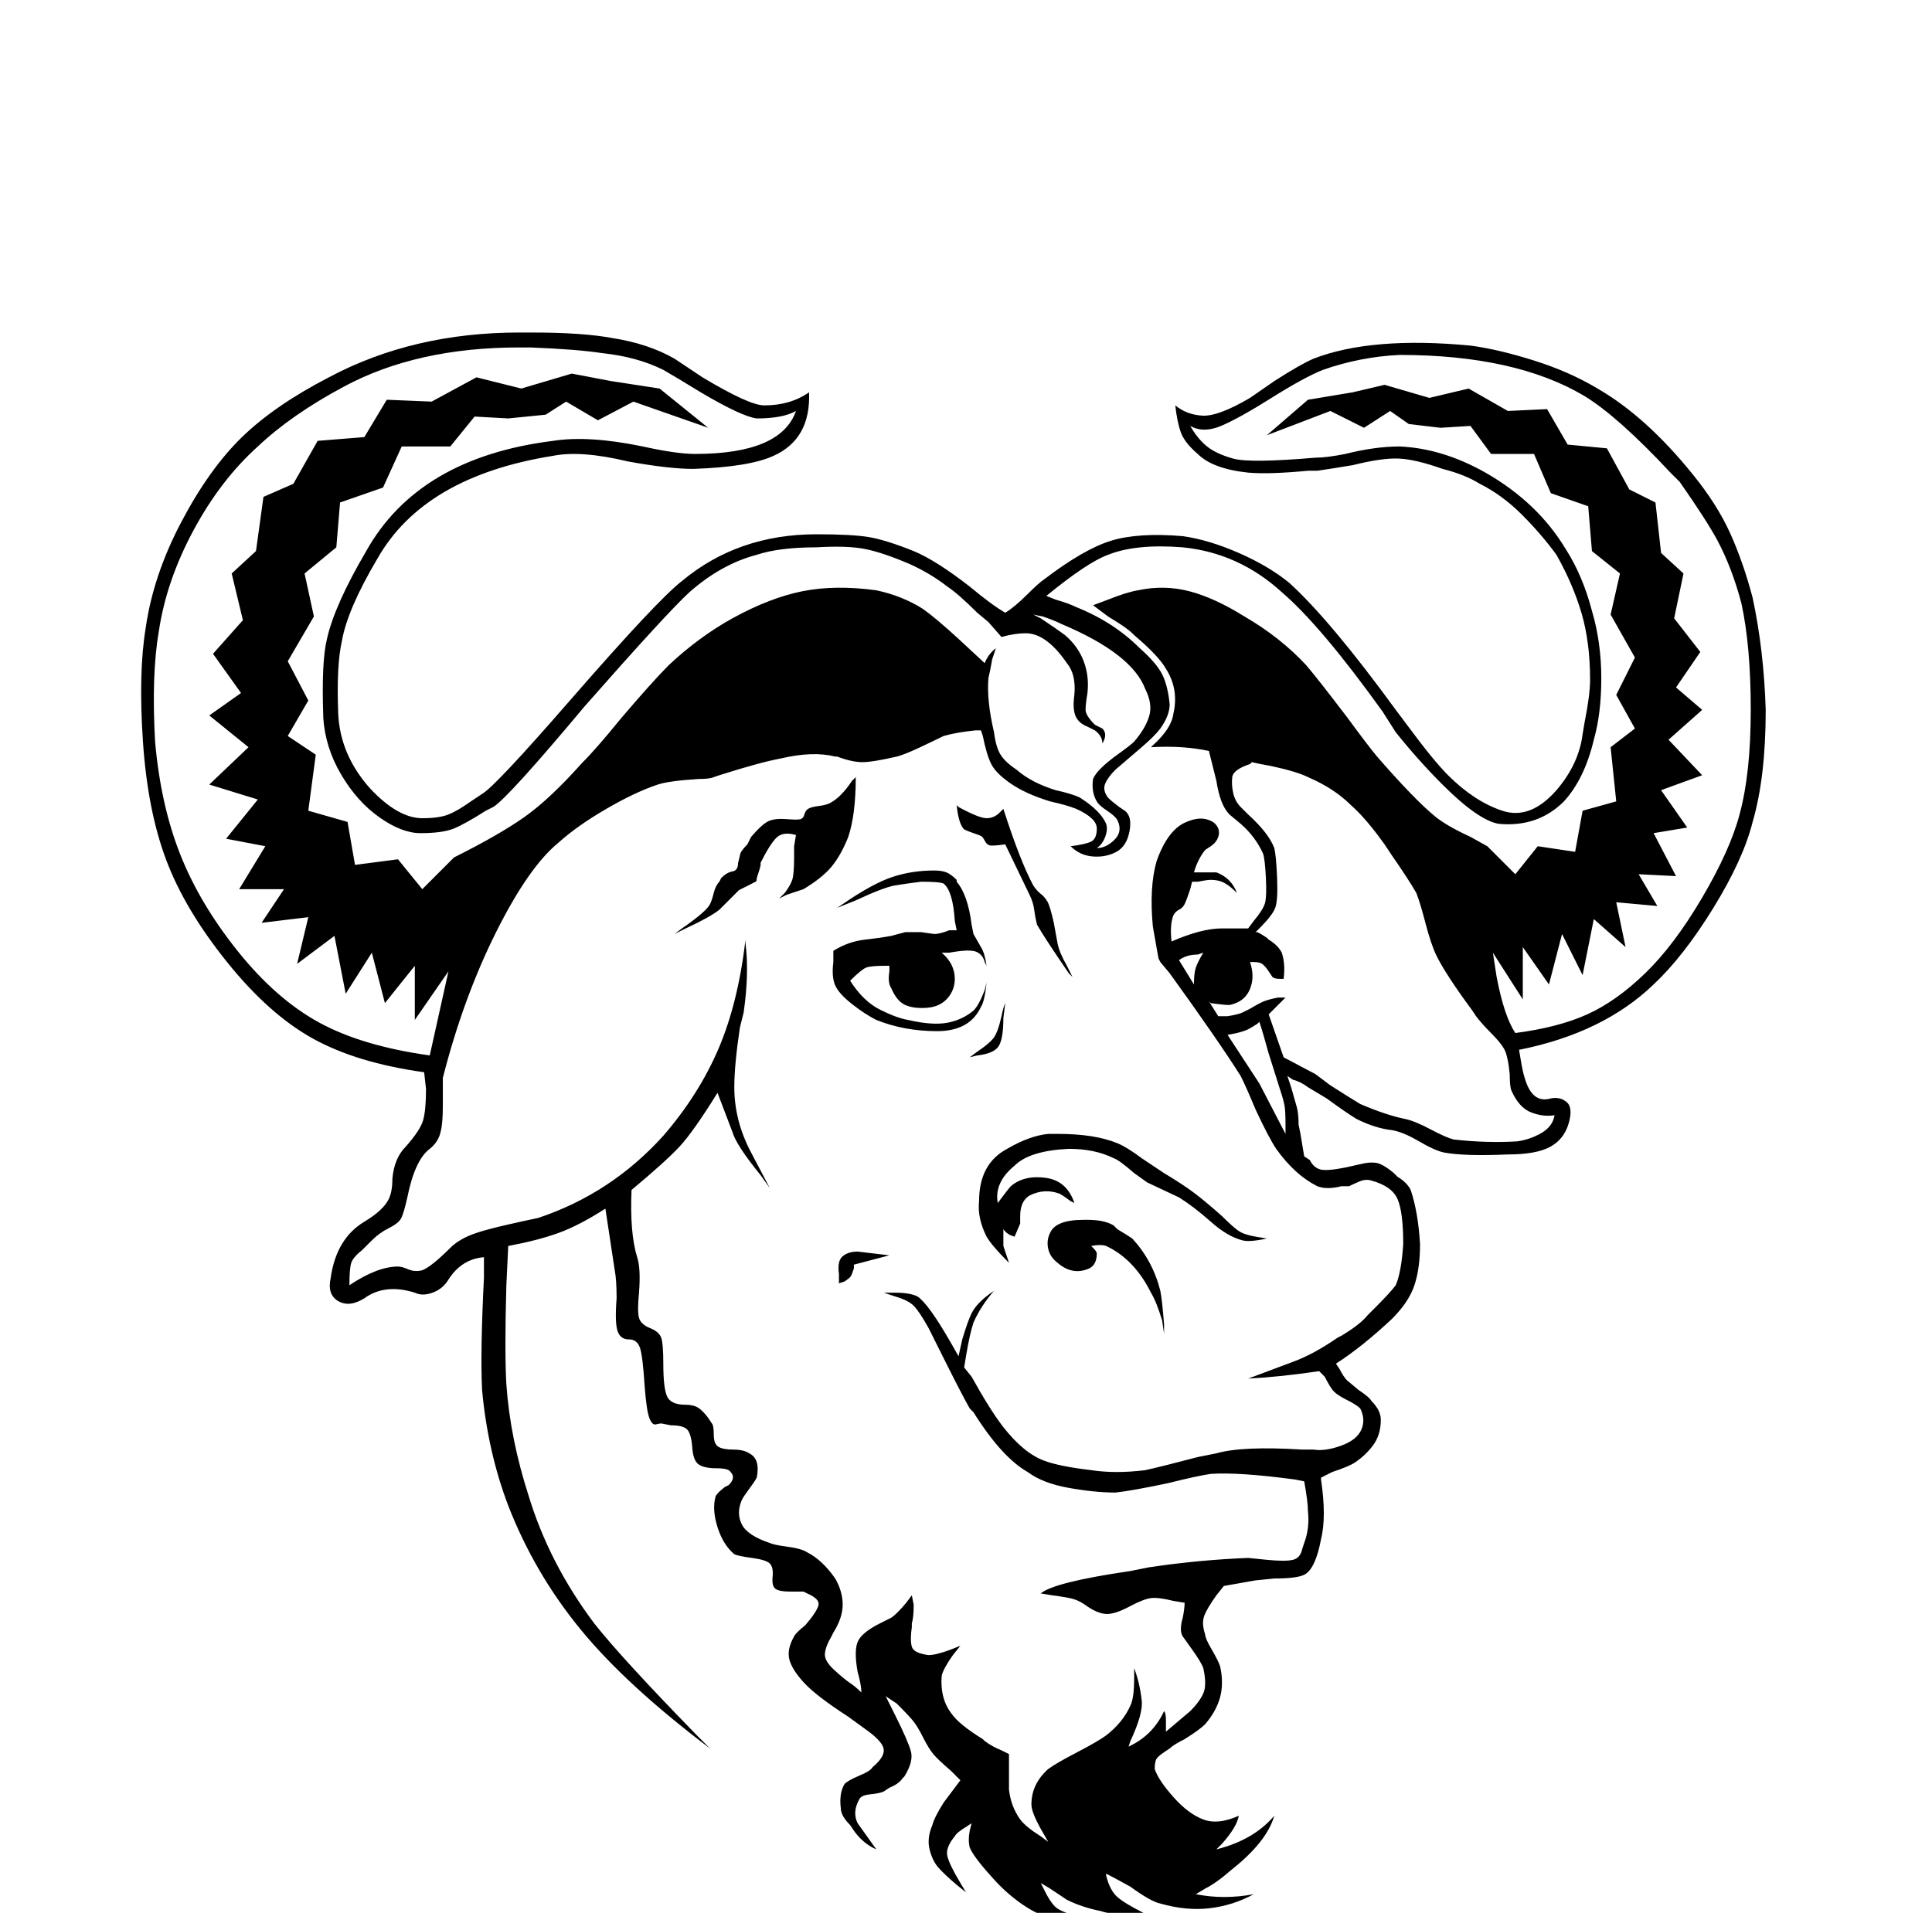<?xml version="1.0" standalone="no"?>
<!DOCTYPE svg PUBLIC "-//W3C//DTD SVG 1.1//EN" "http://www.w3.org/Graphics/SVG/1.1/DTD/svg11.dtd" >
<svg xmlns="http://www.w3.org/2000/svg" xmlns:xlink="http://www.w3.org/1999/xlink" version="1.1" viewBox="-10 0 1034 1024">
   <path fill="currentColor"
d="M268 178q-57 0 -102 24q-29 15 -46.5 32t-32.5 45.5t-19 56.5q-4 24 -1.5 61t12.5 63.5t32.5 54.5t46 41t59.5 18l1 9q0 11 -1.5 16.5t-9.5 14.5q-6 6 -7 17q0 7 -2 11q-3 6 -13 12q-15 9 -18 30q-2 9 4 12.5t14 -1.5q11 -8 27 -3q4 2 9.5 0t8.5 -7q7 -11 19 -12v11
q-2 40 -1 60q3 33 14 62q14 36 38.5 66t69.5 64l-7 -7q-40 -41 -55 -60q-24 -32 -35 -68q-10 -31 -12 -60q-1 -17 0 -53l1 -21q16 -3 27 -7t25 -13l5 33q1 5 1 15q-1 13 0.5 17.5t6 4.5t6 4.5t2.5 20.5q1 13 2.5 17t3.5 3.5t3 -0.5l5 1q7 0 9 2.5t2.5 9.5t3.5 9t9.5 2t7.5 2
q3 3 -1 7l-2 1q-4 3 -5 5q-2 7 1 16.5t9 14.5q2 1 9.5 2t9.5 3t1.5 7t1.5 6.5t7.5 1.5h7.5l2 1q7 3 6 6.5t-7 10.5q-5 4 -6 6q-4 7 -2.5 12.5t8 12.5t23.5 18l11 8q8 6 8 10t-6 9q-1 2 -7 4.5t-8 4.5q-3 5 -2 13q0 4 5 9l2 3q5 7 12 10l-10 -14q-3 -6 1 -13q1 -2 6 -2.5
t7 -1.5l3 -2q5 -2 7 -5l1 -1q5 -8 3.5 -13.5t-8.5 -19.5l-5 -10l6 4q6 6 8.5 9t5.5 9t5.5 9t9.5 9l5 5l-9 12q-5 8 -6 12q-3 7 -1.5 13t4.5 9.5t10 9.5l5 4l-3 -5q-6 -10 -7 -14.5t4 -10.5q1 -2 6 -5l3 -2l-1 4q-1 5 0 9q2 5 12 16q7 8 15.5 14t16.5 8q4 1 11 1h5l-5 -3
q-7 -2 -9.5 -4.5t-5.5 -8.5l-2 -4l5 3l9 6q8 4 18 6q6 2 20 3l9 1l-6 -3q-10 -5 -14 -8.5t-6 -11.5v-1q4 2 13 7q11 8 16 9q14 4 26.5 2.5t23.5 -7.5q-16 3 -31 0l5 -3q6 -3 14 -10q19 -15 23 -29q-11 13 -31 18l3 -3q8 -9 9 -15q-11 5 -19 2t-16 -12t-10 -15q0 -4 1 -5.5
t4 -3.5l3 -2q2 -2 8 -5q8 -5 11 -8q6 -7 8 -14.5t0 -16.5q-1 -3 -4.5 -9t-3.5 -8v0q-2 -6 -0.5 -10t6.5 -11l4 -5l17 -3l10 -1q12 0 16 -2q6 -3 9 -19v0q3 -12 0 -32v-1l6 -3q9 -3 12 -5q6 -4 10 -9.5t4 -13.5q0 -5 -5 -10q-1 -2 -7 -6l-6 -5q-2 -2 -4 -6l-2 -3
q14 -9 30 -24q9 -9 12 -18t3 -22q-1 -17 -5 -29q-2 -4 -7 -7l-2 -2q-6 -5 -9.5 -5.5t-7.5 0.5l-9 2q-10 2 -13.5 1t-5.5 -5l-3 -2l-2 -12l-1 -5q0 -6 -1 -9.5l-3 -10.5l-2 -6l3 2q4 1 8 4l10 6q11 8 16 11q10 5 19 6q6 1 14.5 6t13.5 6q11 2 34 1q15 0 22.5 -4t10 -12.5
t-1 -11.5t-8.5 -2v0q-10 3 -14 -11q-1 -3 -2 -9l-1 -6q45 -9 72 -35q16 -15 32 -41t21 -46q7 -24 7 -60q-1 -32 -7 -60q-5 -19 -12 -34.5t-20 -31.5q-25 -31 -51 -46q-15 -9 -34 -15t-34 -8q-53 -5 -84 7q-7 3 -21 12l-13 9q-17 10 -25.5 9.5t-14.5 -5.5q1 9 3 14.5t9 11.5
q8 8 27 10q11 1 32 -1h5q7 -1 19 -3q16 -4 25 -3.5t23 5.5q12 3 20 8q12 6 22.5 16.5t18.5 21.5q9 16 13.5 31.5t4.5 35.5q0 8 -3 23l-1 6q-2 16 -14 30q-14 16 -29 11t-29 -19q-8 -8 -22 -27l-6 -8q-35 -48 -57 -68q-11 -9 -27 -16t-30 -9q-24 -2 -38.5 2.5t-35.5 20.5
q-3 2 -9 8q-7 7 -12 10q-7 -4 -19 -14q-18 -14 -30 -19q-15 -6 -24 -7.5t-28 -1.5q-42 0 -72 25q-13 10 -60 64q-40 46 -47 50l-6 4q-7 5 -12 7t-14 2q-13 0 -28 -16q-16 -18 -17 -40q-1 -26 2 -39q3 -17 19 -44q25 -44 94 -55q15 -3 40 3q22 4 35 4q30 -1 43 -7
q20 -9 19 -34q-10 7 -24 7q-8 0 -33 -15l-15 -10q-14 -8 -33 -11q-16 -3 -43 -3h-7zM268 186h6q25 1 38 3q19 2 33 9q7 4 20 12q22 13 30 14q14 0 21 -4q-8 23 -54 23q-10 0 -28 -4q-29 -6 -48 -3q-72 9 -100 59q-17 29 -21 47q-3 12 -2 41v1q1 16 9.5 30.5t20.5 23t22 8.5
q12 0 18 -2.5t17 -9.5l4 -2q8 -5 49 -54q44 -50 56 -61q17 -15 36 -20q12 -4 32 -4q17 -1 26.5 1t23.5 8q11 5 20 12q6 4 16 14l6 5l7 8q7 -2 13 -2q11 0 22 16q5 6 4 17q-1 7 0.5 11t6.5 6l4 2q4 3 4 7q3 -5 0 -8l-4 -2q-5 -5 -5 -8t1 -9q1 -9 -2 -17t-10 -14q-4 -3 -13 -9
l-4 -2l5 1q6 2 10 4q38 16 45 35q4 8 2 14.5t-8 13.5q-2 2 -9 7q-11 8 -13 13q-1 7 2 12q1 2 5.5 5t5.5 5q3 6 -1.5 10.5t-9.5 4.5q3 -2 4.5 -6t0.5 -7q-3 -7 -14 -14q-4 -2 -13 -4q-13 -4 -21 -11q-6 -4 -8.5 -8t-3.5 -12q-4 -17 -3 -29q1 -4 2 -10l2 -6q-4 3 -6 8v0
l-14 -13q-12 -11 -19 -16q-11 -7 -25 -10q-22 -3 -39.5 0.5t-37.5 14.5q-18 10 -34 25q-9 9 -26 29q-13 16 -21 24q-17 19 -30.5 28.5t-37.5 21.5l-17 17l-13 -16l-23 3l-4 -23l-21 -6l4 -30l-15 -10l11 -19l-11 -21l14 -24l-5 -23l17 -14l2 -24l23 -8l10 -22h26l13 -16
l18 1l20 -2l11 -7l17 10l19 -10l40 14l-26 -21l-26 -4l-21 -4l-27 8l-24 -6l-24 13l-24 -1l-12 20l-25 2l-13 23l-16 7l-4 29l-13 12l6 25l-16 18l15 21l-17 12l21 17l-21 20l26 8l-17 21l21 4l-14 23h24l-12 18l25 -3l-6 25l20 -15l6 31l14 -22l7 27l16 -20v29l18 -26
l-10 45q-36 -5 -59 -17.5t-43.5 -38t-31 -52t-13.5 -60.5q-2 -36 2 -59q4 -27 18.5 -54t34.5 -45q18 -17 46 -32q39 -21 94 -21zM739 190q62 0 99 22q18 11 46 41l5 5q14 20 20 31q8 15 13 34q5 23 5 57t-6 56q-5 19 -20 44.5t-30.5 40.5t-31 22t-38.5 10q-6 -9 -10 -30
l-2 -13l16 25v-28l14 20l7 -27l11 22l6 -30l17 15l-5 -24l22 2l-10 -17l20 1l-12 -23l18 -3l-14 -20l22 -8l-18 -19l18 -16l-14 -12l13 -19l-14 -18l5 -24l-12 -11l-3 -27l-14 -7l-12 -22l-21 -2l-11 -19l-21 1l-21 -12l-21 5l-24 -7l-17 4l-24 4l-22 19l34 -13l18 9l14 -9
l10 7l17 2l16 -1l11 15h23l9 21l20 7l2 24l15 12l-5 22l13 23l-10 20l10 18l-13 10l3 29l-18 5l-4 22l-20 -3l-12 15l-15 -15l-9 -5q-13 -6 -19 -11q-11 -9 -31 -32q-5 -6 -16 -21q-16 -21 -22 -28q-14 -15 -33 -26q-16 -10 -29.5 -13.5t-27.5 -0.5q-6 1 -16 5l-8 3l8 6
q10 6 13 9l1 1q13 11 17 18q7 11 4 24q-1 8 -11 17l-1 1q17 -1 31 2l4 16q2 13 7 18l6 5q8 7 12 16q1 3 1.5 13t-0.5 13.5t-6 9.5l-3 4h-14q-11 0 -27 7q-1 -9 1 -14q1 -2 3 -3t3 -3t3 -8l1 -4h3q5 -1 7 -1q4 0 7 1.5t7 5.5q-3 -8 -11 -11h-10h-2q2 -7 6 -12l3 -2q3 -2 4 -5
t-0.5 -5.5t-4.5 -3.5q-5 -2 -12 1q-10 4 -16 21q-4 14 -2 35q1 6 3 17l1 2l5 6q26 36 38 55q3 6 8 18q7 15 11 21q10 14 22 20q5 2 13 0h4q2 -1 5.5 -2.5t6.5 -0.5q11 3 14 10t3 24q-1 15 -4 22q-3 4 -11 12l-4 4q-4 5 -14 11l-2 1q-13 9 -24 13l-24 9q18 -1 38 -4l3 3
q3 6 5 8t7 4.5t7 4.5q3 6 0.5 11.5t-11 8.5t-14.5 2h-6q-32 -2 -46 2l-10 2q-19 5 -28 7q-16 2 -29 0q-17 -2 -25 -5q-11 -4 -22 -18q-7 -9 -17 -27l-4 -5l1 -6q2 -12 4 -18q4 -9 11 -17q-9 6 -12 12q-2 4 -5 14l-2 9l-4 -7q-12 -21 -18 -25q-4 -2 -12 -2h-6l6 2q7 2 10 5
t8 12l9 18q9 18 13 25l2 2q15 24 29 32q8 6 22 8.5t25 2.5q9 -1 28 -5q16 -4 23 -5q15 -1 45 3l5 1q2 11 2 16q1 9 -2 17l-1 3q-1 5 -5 6t-14 0l-10 -1q-26 1 -53 5l-10 2q-41 6 -48 12l6 1q8 1 11.5 2t7.5 4q6 4 10.5 4t12 -4t11.5 -4.5t12 1.5l6 1q0 3 -1 8q-2 7 0 10l5 7
q5 7 6 10q2 9 0 13.5t-7 9.5l-13 11v-6q0 -4 -1 -5q-6 13 -19 19l1 -3q7 -15 6 -22q-1 -9 -4 -17v5q0 11 -2 15q-4 9 -13 16q-4 3 -15.5 9t-15.5 9q-9 8 -9 19q0 4 5 13l4 7l-4 -3q-8 -5 -11 -9q-5 -7 -6 -16v-11v-8l-4 -2q-5 -2 -9 -5l-1 -1q-13 -8 -17 -14q-6 -8 -5 -20
q1 -4 6 -11l4 -5l-5 2q-8 3 -12 3q-8 -1 -9 -4.5t0 -10.5v-2q1 -3 1 -10l-1 -5l-3 4q-5 6 -8 8l-6 3q-10 5 -12 10t0 16q2 7 2 11q-3 -3 -6 -5t-8.5 -7t-5 -9t3.5 -9l1 -2q5 -8 5 -15t-4 -14q-7 -10 -15 -14q-3 -2 -10.5 -3t-9.5 -2q-12 -4 -15 -10t0 -13q1 -2 4 -6t4 -6
q2 -10 -4 -13q-3 -2 -8.5 -2t-8 -1.5t-2.5 -6.5t-1 -6l-2 -3q-3 -4 -5.5 -5.5t-6.5 -1.5q-8 0 -10 -4.5t-2 -17.5q0 -10 -1 -13.5t-6 -5.5t-6 -5.5t0 -13.5q1 -13 -1 -19q-4 -13 -3 -36q18 -15 25.5 -23t20.5 -29l8 21q2 7 15 23l5 7l-10 -19q-9 -17 -9 -35q0 -12 3 -32
l2 -8q3 -21 1 -37v-2q-4 34 -14.5 58.5t-29.5 46.5q-28 31 -67 44q-5 1 -16 3.5t-17 4.5q-9 3 -14 8q-10 10 -15 12q-4 1 -7.5 -0.5t-5.5 -1.5q-11 0 -26 10q0 -9 1 -12t6 -7l5 -5q4 -4 9 -6.5t6.5 -5t3.5 -11.5q4 -20 12 -26q5 -4 6 -10q1 -4 1 -13.5v-14.5
q11 -43 28.5 -78t33.5 -48q10 -9 25.5 -18t27.5 -13q6 -2 22 -3q6 0 8 -1l3 -1q22 -7 33 -9q17 -4 29 -1h1q8 3 13.5 3t18.5 -3q4 -1 12.5 -5t12.5 -6q7 -2 17 -3h3l1 3q2 10 4.5 15t10.5 10.5t21 9.5q9 2 14 4q11 5 11 10.5t-3 7t-11 2.5q5 5 12 5.5t12.5 -2.5t7 -11
t-2.5 -11l-3 -2q-4 -3 -6 -5q-3 -4 -1.5 -7.5t5.5 -7.5l14 -12q7 -6 10 -10q5 -7 5 -13q-1 -10 -4 -16t-12 -14q-14 -14 -34 -22q-4 -2 -11 -4l-5 -2q22 -18 33 -22q15 -6 40 -4q30 3 53 24q21 18 54 64l7 11q12 15 25 28q19 19 30 21q21 2 35 -12q11 -12 16 -33
q4 -14 4 -33t-5 -36q-5 -19 -14 -33q-15 -25 -43 -41q-23 -13 -46 -14q-13 0 -29 4q-10 2 -16 2q-35 3 -44 0.5t-14 -6.5t-9 -11q7 4 16.5 0t27 -15t27.5 -15q20 -7 41 -8zM660 408q4 1 10 2q14 3 20 6q14 6 23 15q8 7 18 21l4 6q9 13 13 20q2 5 5 16.5t6 17.5q5 10 19 29
l2 3q3 4 8 9t7 8.5t3 13.5q0 7 1 9q4 9 10.5 11.5t12.5 1.5q-1 6 -7 9.5t-13 4.5q-16 1 -34 -1q-4 -1 -12.5 -5.5t-13.5 -5.5q-10 -2 -24 -8q-5 -3 -16 -10l-8 -6l-17 -9l-8 -23l9 -9h-4q-5 1 -7.5 2t-7.5 4l-4 2q-2 1 -8 2h-5l-5 -8l1 1q7 1 10 1q10 -2 12 -12q1 -5 -1 -11
h2q3 0 4.5 1t3.5 4l2 3q1 1 4 1h2q1 -8 -1 -14q-2 -4 -7 -7l-1 -1q-3 -2 -5 -3h-1l2 -2q7 -7 8.5 -11t1 -16t-1.5 -16q-3 -8 -14 -18l-4 -4q-3 -3 -4 -7.5t-0.5 -8.5t9.5 -7zM448 416l-2 2q-6 9 -12 12q-2 1 -6 1.5t-5.5 1.5t-2 3t-2 2.5t-7.5 0t-9.5 1t-9.5 8.5l-2 4
q-4 4 -4 6l-1 4q0 4 -3 4.5t-6 3.5l-1 2q-2 2 -3 6t-2 6q-2 4 -15 13l-4 3l6 -3q13 -6 18 -10l5 -5l5.5 -5.5t5 -2.5t4.5 -2.5t1 -4.5t1 -5q5 -10 8.5 -13.5t10.5 -1.5l-1 6v6q0 9 -1 12t-4 7l-3 3l4 -2l9 -3q10 -6 15 -12t9 -16q4 -12 4 -32zM502 431q1 10 4 13q2 1 5 2
t4 1.5t2 2.5t2.5 2.5t8.5 -0.5v0l13 27q2 4 2.5 8t1.5 8q4 7 17 26l2 2l-3 -6q-4 -7 -5 -12l-2 -11q-2 -9 -3.5 -11.5t-3.5 -4t-4 -4.5q-7 -13 -16 -41l-2 2q-3 3 -7 3t-15 -6zM490 466q-12 0 -22.5 3.5t-26.5 14.5l-3 2l10 -4q15 -7 21 -8t14 -2q10 0 12 1q5 4 6 20l1 5h-4
q-5 2 -8 2l-7 -1h-8.5t-7.5 2l-6 1l-8 1q-9 1 -17 6v6q-1 8 1 12.5t9 10t13 8.5q15 6 32.5 6t23.5 -13q2 -3 3 -13l-1 4q-3 8 -6 11q-6 5 -14 6.5t-21 -1.5q-6 -1 -15 -5.5t-16 -15.5q6 -6 8.5 -7t10.5 -1h2v3q-1 6 1 9q3 7 7.5 9t11.5 1.5t11 -5t4 -10.5q0 -8 -7 -14h4
q11 -2 14.5 -0.5t4.5 5.5l1 2q-1 -7 -3 -10l-4 -7l-1 -5q-2 -16 -8 -23v-1q-3 -3 -5.5 -4t-6.5 -1zM634 510q-3 5 -4 8t-1 9l-8 -13q4 -3 10 -3zM528 537q-1 2 -2 7q-2 9 -4.5 12t-8.5 7l-4 3l4 -1q9 -1 11.5 -5t2.5 -15zM664 547q2 6 5 17l6 19q2 6 2.5 9t0.5 10v5l-14 -27
l-17 -26l5 -1q4 -1 6 -2t5 -3zM556 607h-5q-10 1 -22 8q-15 8 -15 28q-1 9 4 19q3 5 11 13l1 1l-3 -9v-9q2 3 6 4l3 -7v-4q0 -8 5 -11q8 -4 16 -1q2 1 6 4l2 1q-4 -12 -15.5 -13.5t-18.5 4.5q-1 1 -4 5l-3 4q-2 -11 9 -20q8 -8 29 -9q14 0 24 5q3 1 11 8l7 5l17 8q8 5 17 13
t17 10q4 1 13 -1l-6 -1q-6 -1 -9 -3t-9 -8q-9 -8 -15 -12.5t-16 -10.5l-12 -8q-8 -6 -13 -8q-12 -5 -32 -5zM570 653q-15 0 -18 7q-2 4 -1 8.5t5 7.5q8 7 17 3q4 -2 4 -8q0 -1 -2 -3l-1 -1q5 -1 8 0q15 7 24 25q3 5 6 15l1 7v-5q-1 -13 -2 -18q-4 -16 -15 -28q-3 -2 -8 -5
l-2 -2q-5 -3 -14 -3h-2zM449 670q-5 0 -8 2.5t-2 9.5v5l3 -1q3 -2 3.5 -3t1.5 -4v-2l19 -5z" />
</svg>
